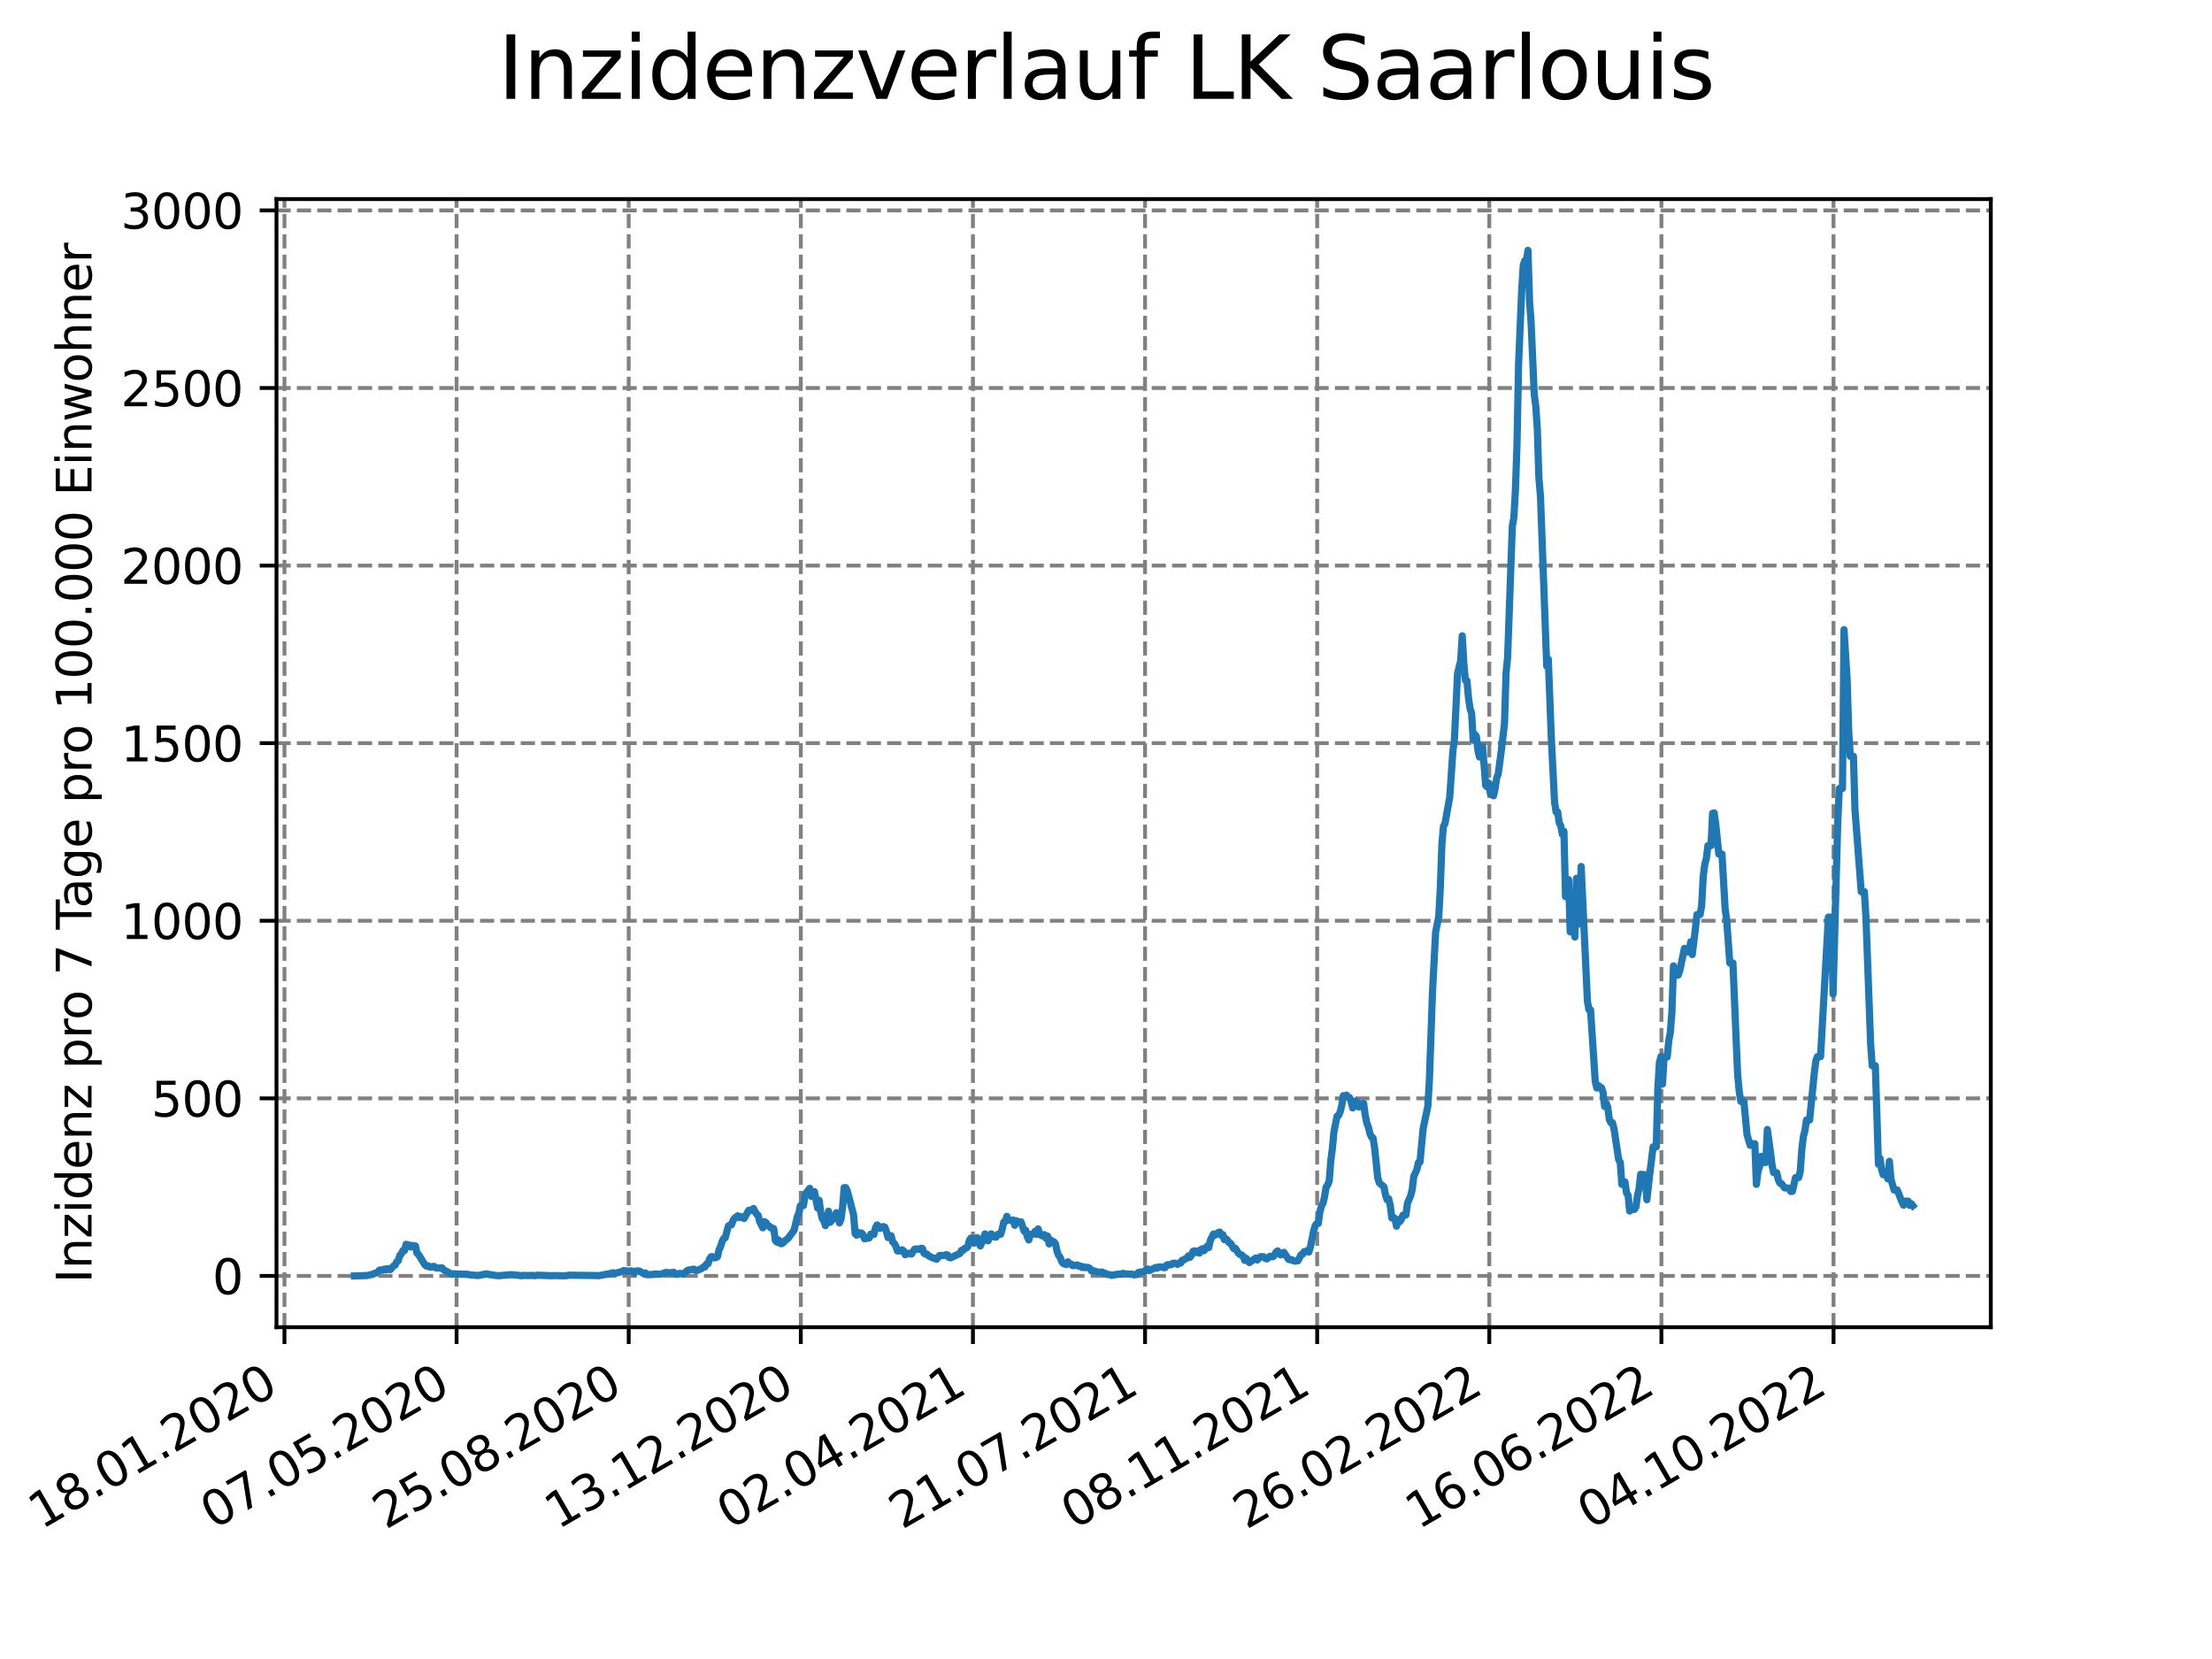 <?xml version="1.0" encoding="utf-8" standalone="no"?>
<!DOCTYPE svg PUBLIC "-//W3C//DTD SVG 1.1//EN"
  "http://www.w3.org/Graphics/SVG/1.1/DTD/svg11.dtd">
<svg xmlns:xlink="http://www.w3.org/1999/xlink" width="460.8pt" height="345.6pt" viewBox="0 0 460.8 345.6" xmlns="http://www.w3.org/2000/svg" version="1.1">
 <defs>
  <style type="text/css">*{stroke-linejoin: round; stroke-linecap: butt}</style>
 </defs>
 <g id="figure_1">
  <g id="patch_1">
   <path d="M 0 345.6 
L 460.8 345.6 
L 460.8 0 
L 0 0 
z
" style="fill: #ffffff"/>
  </g>
  <g id="axes_1">
   <g id="patch_2">
    <path d="M 57.6 276.48 
L 414.72 276.48 
L 414.72 41.472 
L 57.6 41.472 
z
" style="fill: #ffffff"/>
   </g>
   <g id="matplotlib.axis_1">
    <g id="xtick_1">
     <g id="line2d_1">
      <path d="M 59.26 276.48 
L 59.26 41.472 
" clip-path="url(#p419dc18f4a)" style="fill: none; stroke-dasharray: 2.96,1.28; stroke-dashoffset: 0; stroke: #808080; stroke-width: 0.8"/>
     </g>
     <g id="line2d_2">
      <defs>
       <path id="m45677c96bc" d="M 0 0 
L 0 3.5 
" style="stroke: #000000; stroke-width: 0.8"/>
      </defs>
      <g>
       <use xlink:href="#m45677c96bc" x="59.26" y="276.48" style="stroke: #000000; stroke-width: 0.8"/>
      </g>
     </g>
     <g id="text_1">
      <!-- 18.01.2020 -->
      <g transform="translate(8.634 318.689) rotate(-30) scale(0.1 -0.1)">
       <defs>
        <path id="DejaVuSans-31" d="M 794 531 
L 1825 531 
L 1825 4091 
L 703 3866 
L 703 4441 
L 1819 4666 
L 2450 4666 
L 2450 531 
L 3481 531 
L 3481 0 
L 794 0 
L 794 531 
z
" transform="scale(0.016)"/>
        <path id="DejaVuSans-38" d="M 2034 2216 
Q 1584 2216 1326 1975 
Q 1069 1734 1069 1313 
Q 1069 891 1326 650 
Q 1584 409 2034 409 
Q 2484 409 2743 651 
Q 3003 894 3003 1313 
Q 3003 1734 2745 1975 
Q 2488 2216 2034 2216 
z
M 1403 2484 
Q 997 2584 770 2862 
Q 544 3141 544 3541 
Q 544 4100 942 4425 
Q 1341 4750 2034 4750 
Q 2731 4750 3128 4425 
Q 3525 4100 3525 3541 
Q 3525 3141 3298 2862 
Q 3072 2584 2669 2484 
Q 3125 2378 3379 2068 
Q 3634 1759 3634 1313 
Q 3634 634 3220 271 
Q 2806 -91 2034 -91 
Q 1263 -91 848 271 
Q 434 634 434 1313 
Q 434 1759 690 2068 
Q 947 2378 1403 2484 
z
M 1172 3481 
Q 1172 3119 1398 2916 
Q 1625 2713 2034 2713 
Q 2441 2713 2670 2916 
Q 2900 3119 2900 3481 
Q 2900 3844 2670 4047 
Q 2441 4250 2034 4250 
Q 1625 4250 1398 4047 
Q 1172 3844 1172 3481 
z
" transform="scale(0.016)"/>
        <path id="DejaVuSans-2e" d="M 684 794 
L 1344 794 
L 1344 0 
L 684 0 
L 684 794 
z
" transform="scale(0.016)"/>
        <path id="DejaVuSans-30" d="M 2034 4250 
Q 1547 4250 1301 3770 
Q 1056 3291 1056 2328 
Q 1056 1369 1301 889 
Q 1547 409 2034 409 
Q 2525 409 2770 889 
Q 3016 1369 3016 2328 
Q 3016 3291 2770 3770 
Q 2525 4250 2034 4250 
z
M 2034 4750 
Q 2819 4750 3233 4129 
Q 3647 3509 3647 2328 
Q 3647 1150 3233 529 
Q 2819 -91 2034 -91 
Q 1250 -91 836 529 
Q 422 1150 422 2328 
Q 422 3509 836 4129 
Q 1250 4750 2034 4750 
z
" transform="scale(0.016)"/>
        <path id="DejaVuSans-32" d="M 1228 531 
L 3431 531 
L 3431 0 
L 469 0 
L 469 531 
Q 828 903 1448 1529 
Q 2069 2156 2228 2338 
Q 2531 2678 2651 2914 
Q 2772 3150 2772 3378 
Q 2772 3750 2511 3984 
Q 2250 4219 1831 4219 
Q 1534 4219 1204 4116 
Q 875 4013 500 3803 
L 500 4441 
Q 881 4594 1212 4672 
Q 1544 4750 1819 4750 
Q 2544 4750 2975 4387 
Q 3406 4025 3406 3419 
Q 3406 3131 3298 2873 
Q 3191 2616 2906 2266 
Q 2828 2175 2409 1742 
Q 1991 1309 1228 531 
z
" transform="scale(0.016)"/>
       </defs>
       <use xlink:href="#DejaVuSans-31"/>
       <use xlink:href="#DejaVuSans-38" x="63.623"/>
       <use xlink:href="#DejaVuSans-2e" x="127.246"/>
       <use xlink:href="#DejaVuSans-30" x="159.033"/>
       <use xlink:href="#DejaVuSans-31" x="222.656"/>
       <use xlink:href="#DejaVuSans-2e" x="286.279"/>
       <use xlink:href="#DejaVuSans-32" x="318.066"/>
       <use xlink:href="#DejaVuSans-30" x="381.689"/>
       <use xlink:href="#DejaVuSans-32" x="445.312"/>
       <use xlink:href="#DejaVuSans-30" x="508.936"/>
      </g>
     </g>
    </g>
    <g id="xtick_2">
     <g id="line2d_3">
      <path d="M 95.115 276.48 
L 95.115 41.472 
" clip-path="url(#p419dc18f4a)" style="fill: none; stroke-dasharray: 2.96,1.28; stroke-dashoffset: 0; stroke: #808080; stroke-width: 0.8"/>
     </g>
     <g id="line2d_4">
      <g>
       <use xlink:href="#m45677c96bc" x="95.115" y="276.48" style="stroke: #000000; stroke-width: 0.8"/>
      </g>
     </g>
     <g id="text_2">
      <!-- 07.05.2020 -->
      <g transform="translate(44.49 318.689) rotate(-30) scale(0.1 -0.1)">
       <defs>
        <path id="DejaVuSans-37" d="M 525 4666 
L 3525 4666 
L 3525 4397 
L 1831 0 
L 1172 0 
L 2766 4134 
L 525 4134 
L 525 4666 
z
" transform="scale(0.016)"/>
        <path id="DejaVuSans-35" d="M 691 4666 
L 3169 4666 
L 3169 4134 
L 1269 4134 
L 1269 2991 
Q 1406 3038 1543 3061 
Q 1681 3084 1819 3084 
Q 2600 3084 3056 2656 
Q 3513 2228 3513 1497 
Q 3513 744 3044 326 
Q 2575 -91 1722 -91 
Q 1428 -91 1123 -41 
Q 819 9 494 109 
L 494 744 
Q 775 591 1075 516 
Q 1375 441 1709 441 
Q 2250 441 2565 725 
Q 2881 1009 2881 1497 
Q 2881 1984 2565 2268 
Q 2250 2553 1709 2553 
Q 1456 2553 1204 2497 
Q 953 2441 691 2322 
L 691 4666 
z
" transform="scale(0.016)"/>
       </defs>
       <use xlink:href="#DejaVuSans-30"/>
       <use xlink:href="#DejaVuSans-37" x="63.623"/>
       <use xlink:href="#DejaVuSans-2e" x="127.246"/>
       <use xlink:href="#DejaVuSans-30" x="159.033"/>
       <use xlink:href="#DejaVuSans-35" x="222.656"/>
       <use xlink:href="#DejaVuSans-2e" x="286.279"/>
       <use xlink:href="#DejaVuSans-32" x="318.066"/>
       <use xlink:href="#DejaVuSans-30" x="381.689"/>
       <use xlink:href="#DejaVuSans-32" x="445.312"/>
       <use xlink:href="#DejaVuSans-30" x="508.936"/>
      </g>
     </g>
    </g>
    <g id="xtick_3">
     <g id="line2d_5">
      <path d="M 130.971 276.48 
L 130.971 41.472 
" clip-path="url(#p419dc18f4a)" style="fill: none; stroke-dasharray: 2.96,1.28; stroke-dashoffset: 0; stroke: #808080; stroke-width: 0.8"/>
     </g>
     <g id="line2d_6">
      <g>
       <use xlink:href="#m45677c96bc" x="130.971" y="276.48" style="stroke: #000000; stroke-width: 0.8"/>
      </g>
     </g>
     <g id="text_3">
      <!-- 25.08.2020 -->
      <g transform="translate(80.345 318.689) rotate(-30) scale(0.1 -0.1)">
       <use xlink:href="#DejaVuSans-32"/>
       <use xlink:href="#DejaVuSans-35" x="63.623"/>
       <use xlink:href="#DejaVuSans-2e" x="127.246"/>
       <use xlink:href="#DejaVuSans-30" x="159.033"/>
       <use xlink:href="#DejaVuSans-38" x="222.656"/>
       <use xlink:href="#DejaVuSans-2e" x="286.279"/>
       <use xlink:href="#DejaVuSans-32" x="318.066"/>
       <use xlink:href="#DejaVuSans-30" x="381.689"/>
       <use xlink:href="#DejaVuSans-32" x="445.312"/>
       <use xlink:href="#DejaVuSans-30" x="508.936"/>
      </g>
     </g>
    </g>
    <g id="xtick_4">
     <g id="line2d_7">
      <path d="M 166.826 276.48 
L 166.826 41.472 
" clip-path="url(#p419dc18f4a)" style="fill: none; stroke-dasharray: 2.96,1.28; stroke-dashoffset: 0; stroke: #808080; stroke-width: 0.8"/>
     </g>
     <g id="line2d_8">
      <g>
       <use xlink:href="#m45677c96bc" x="166.826" y="276.48" style="stroke: #000000; stroke-width: 0.8"/>
      </g>
     </g>
     <g id="text_4">
      <!-- 13.12.2020 -->
      <g transform="translate(116.201 318.689) rotate(-30) scale(0.1 -0.1)">
       <defs>
        <path id="DejaVuSans-33" d="M 2597 2516 
Q 3050 2419 3304 2112 
Q 3559 1806 3559 1356 
Q 3559 666 3084 287 
Q 2609 -91 1734 -91 
Q 1441 -91 1130 -33 
Q 819 25 488 141 
L 488 750 
Q 750 597 1062 519 
Q 1375 441 1716 441 
Q 2309 441 2620 675 
Q 2931 909 2931 1356 
Q 2931 1769 2642 2001 
Q 2353 2234 1838 2234 
L 1294 2234 
L 1294 2753 
L 1863 2753 
Q 2328 2753 2575 2939 
Q 2822 3125 2822 3475 
Q 2822 3834 2567 4026 
Q 2313 4219 1838 4219 
Q 1578 4219 1281 4162 
Q 984 4106 628 3988 
L 628 4550 
Q 988 4650 1302 4700 
Q 1616 4750 1894 4750 
Q 2613 4750 3031 4423 
Q 3450 4097 3450 3541 
Q 3450 3153 3228 2886 
Q 3006 2619 2597 2516 
z
" transform="scale(0.016)"/>
       </defs>
       <use xlink:href="#DejaVuSans-31"/>
       <use xlink:href="#DejaVuSans-33" x="63.623"/>
       <use xlink:href="#DejaVuSans-2e" x="127.246"/>
       <use xlink:href="#DejaVuSans-31" x="159.033"/>
       <use xlink:href="#DejaVuSans-32" x="222.656"/>
       <use xlink:href="#DejaVuSans-2e" x="286.279"/>
       <use xlink:href="#DejaVuSans-32" x="318.066"/>
       <use xlink:href="#DejaVuSans-30" x="381.689"/>
       <use xlink:href="#DejaVuSans-32" x="445.312"/>
       <use xlink:href="#DejaVuSans-30" x="508.936"/>
      </g>
     </g>
    </g>
    <g id="xtick_5">
     <g id="line2d_9">
      <path d="M 202.681 276.48 
L 202.681 41.472 
" clip-path="url(#p419dc18f4a)" style="fill: none; stroke-dasharray: 2.96,1.28; stroke-dashoffset: 0; stroke: #808080; stroke-width: 0.8"/>
     </g>
     <g id="line2d_10">
      <g>
       <use xlink:href="#m45677c96bc" x="202.681" y="276.48" style="stroke: #000000; stroke-width: 0.8"/>
      </g>
     </g>
     <g id="text_5">
      <!-- 02.04.2021 -->
      <g transform="translate(152.056 318.689) rotate(-30) scale(0.1 -0.1)">
       <defs>
        <path id="DejaVuSans-34" d="M 2419 4116 
L 825 1625 
L 2419 1625 
L 2419 4116 
z
M 2253 4666 
L 3047 4666 
L 3047 1625 
L 3713 1625 
L 3713 1100 
L 3047 1100 
L 3047 0 
L 2419 0 
L 2419 1100 
L 313 1100 
L 313 1709 
L 2253 4666 
z
" transform="scale(0.016)"/>
       </defs>
       <use xlink:href="#DejaVuSans-30"/>
       <use xlink:href="#DejaVuSans-32" x="63.623"/>
       <use xlink:href="#DejaVuSans-2e" x="127.246"/>
       <use xlink:href="#DejaVuSans-30" x="159.033"/>
       <use xlink:href="#DejaVuSans-34" x="222.656"/>
       <use xlink:href="#DejaVuSans-2e" x="286.279"/>
       <use xlink:href="#DejaVuSans-32" x="318.066"/>
       <use xlink:href="#DejaVuSans-30" x="381.689"/>
       <use xlink:href="#DejaVuSans-32" x="445.312"/>
       <use xlink:href="#DejaVuSans-31" x="508.936"/>
      </g>
     </g>
    </g>
    <g id="xtick_6">
     <g id="line2d_11">
      <path d="M 238.537 276.48 
L 238.537 41.472 
" clip-path="url(#p419dc18f4a)" style="fill: none; stroke-dasharray: 2.96,1.28; stroke-dashoffset: 0; stroke: #808080; stroke-width: 0.8"/>
     </g>
     <g id="line2d_12">
      <g>
       <use xlink:href="#m45677c96bc" x="238.537" y="276.48" style="stroke: #000000; stroke-width: 0.8"/>
      </g>
     </g>
     <g id="text_6">
      <!-- 21.07.2021 -->
      <g transform="translate(187.912 318.689) rotate(-30) scale(0.1 -0.1)">
       <use xlink:href="#DejaVuSans-32"/>
       <use xlink:href="#DejaVuSans-31" x="63.623"/>
       <use xlink:href="#DejaVuSans-2e" x="127.246"/>
       <use xlink:href="#DejaVuSans-30" x="159.033"/>
       <use xlink:href="#DejaVuSans-37" x="222.656"/>
       <use xlink:href="#DejaVuSans-2e" x="286.279"/>
       <use xlink:href="#DejaVuSans-32" x="318.066"/>
       <use xlink:href="#DejaVuSans-30" x="381.689"/>
       <use xlink:href="#DejaVuSans-32" x="445.312"/>
       <use xlink:href="#DejaVuSans-31" x="508.936"/>
      </g>
     </g>
    </g>
    <g id="xtick_7">
     <g id="line2d_13">
      <path d="M 274.392 276.48 
L 274.392 41.472 
" clip-path="url(#p419dc18f4a)" style="fill: none; stroke-dasharray: 2.96,1.28; stroke-dashoffset: 0; stroke: #808080; stroke-width: 0.8"/>
     </g>
     <g id="line2d_14">
      <g>
       <use xlink:href="#m45677c96bc" x="274.392" y="276.48" style="stroke: #000000; stroke-width: 0.8"/>
      </g>
     </g>
     <g id="text_7">
      <!-- 08.11.2021 -->
      <g transform="translate(223.767 318.689) rotate(-30) scale(0.1 -0.1)">
       <use xlink:href="#DejaVuSans-30"/>
       <use xlink:href="#DejaVuSans-38" x="63.623"/>
       <use xlink:href="#DejaVuSans-2e" x="127.246"/>
       <use xlink:href="#DejaVuSans-31" x="159.033"/>
       <use xlink:href="#DejaVuSans-31" x="222.656"/>
       <use xlink:href="#DejaVuSans-2e" x="286.279"/>
       <use xlink:href="#DejaVuSans-32" x="318.066"/>
       <use xlink:href="#DejaVuSans-30" x="381.689"/>
       <use xlink:href="#DejaVuSans-32" x="445.312"/>
       <use xlink:href="#DejaVuSans-31" x="508.936"/>
      </g>
     </g>
    </g>
    <g id="xtick_8">
     <g id="line2d_15">
      <path d="M 310.248 276.48 
L 310.248 41.472 
" clip-path="url(#p419dc18f4a)" style="fill: none; stroke-dasharray: 2.96,1.28; stroke-dashoffset: 0; stroke: #808080; stroke-width: 0.8"/>
     </g>
     <g id="line2d_16">
      <g>
       <use xlink:href="#m45677c96bc" x="310.248" y="276.48" style="stroke: #000000; stroke-width: 0.8"/>
      </g>
     </g>
     <g id="text_8">
      <!-- 26.02.2022 -->
      <g transform="translate(259.622 318.689) rotate(-30) scale(0.1 -0.1)">
       <defs>
        <path id="DejaVuSans-36" d="M 2113 2584 
Q 1688 2584 1439 2293 
Q 1191 2003 1191 1497 
Q 1191 994 1439 701 
Q 1688 409 2113 409 
Q 2538 409 2786 701 
Q 3034 994 3034 1497 
Q 3034 2003 2786 2293 
Q 2538 2584 2113 2584 
z
M 3366 4563 
L 3366 3988 
Q 3128 4100 2886 4159 
Q 2644 4219 2406 4219 
Q 1781 4219 1451 3797 
Q 1122 3375 1075 2522 
Q 1259 2794 1537 2939 
Q 1816 3084 2150 3084 
Q 2853 3084 3261 2657 
Q 3669 2231 3669 1497 
Q 3669 778 3244 343 
Q 2819 -91 2113 -91 
Q 1303 -91 875 529 
Q 447 1150 447 2328 
Q 447 3434 972 4092 
Q 1497 4750 2381 4750 
Q 2619 4750 2861 4703 
Q 3103 4656 3366 4563 
z
" transform="scale(0.016)"/>
       </defs>
       <use xlink:href="#DejaVuSans-32"/>
       <use xlink:href="#DejaVuSans-36" x="63.623"/>
       <use xlink:href="#DejaVuSans-2e" x="127.246"/>
       <use xlink:href="#DejaVuSans-30" x="159.033"/>
       <use xlink:href="#DejaVuSans-32" x="222.656"/>
       <use xlink:href="#DejaVuSans-2e" x="286.279"/>
       <use xlink:href="#DejaVuSans-32" x="318.066"/>
       <use xlink:href="#DejaVuSans-30" x="381.689"/>
       <use xlink:href="#DejaVuSans-32" x="445.312"/>
       <use xlink:href="#DejaVuSans-32" x="508.936"/>
      </g>
     </g>
    </g>
    <g id="xtick_9">
     <g id="line2d_17">
      <path d="M 346.103 276.48 
L 346.103 41.472 
" clip-path="url(#p419dc18f4a)" style="fill: none; stroke-dasharray: 2.96,1.28; stroke-dashoffset: 0; stroke: #808080; stroke-width: 0.8"/>
     </g>
     <g id="line2d_18">
      <g>
       <use xlink:href="#m45677c96bc" x="346.103" y="276.48" style="stroke: #000000; stroke-width: 0.8"/>
      </g>
     </g>
     <g id="text_9">
      <!-- 16.06.2022 -->
      <g transform="translate(295.478 318.689) rotate(-30) scale(0.1 -0.1)">
       <use xlink:href="#DejaVuSans-31"/>
       <use xlink:href="#DejaVuSans-36" x="63.623"/>
       <use xlink:href="#DejaVuSans-2e" x="127.246"/>
       <use xlink:href="#DejaVuSans-30" x="159.033"/>
       <use xlink:href="#DejaVuSans-36" x="222.656"/>
       <use xlink:href="#DejaVuSans-2e" x="286.279"/>
       <use xlink:href="#DejaVuSans-32" x="318.066"/>
       <use xlink:href="#DejaVuSans-30" x="381.689"/>
       <use xlink:href="#DejaVuSans-32" x="445.312"/>
       <use xlink:href="#DejaVuSans-32" x="508.936"/>
      </g>
     </g>
    </g>
    <g id="xtick_10">
     <g id="line2d_19">
      <path d="M 381.958 276.48 
L 381.958 41.472 
" clip-path="url(#p419dc18f4a)" style="fill: none; stroke-dasharray: 2.96,1.28; stroke-dashoffset: 0; stroke: #808080; stroke-width: 0.8"/>
     </g>
     <g id="line2d_20">
      <g>
       <use xlink:href="#m45677c96bc" x="381.958" y="276.48" style="stroke: #000000; stroke-width: 0.8"/>
      </g>
     </g>
     <g id="text_10">
      <!-- 04.10.2022 -->
      <g transform="translate(331.333 318.689) rotate(-30) scale(0.1 -0.1)">
       <use xlink:href="#DejaVuSans-30"/>
       <use xlink:href="#DejaVuSans-34" x="63.623"/>
       <use xlink:href="#DejaVuSans-2e" x="127.246"/>
       <use xlink:href="#DejaVuSans-31" x="159.033"/>
       <use xlink:href="#DejaVuSans-30" x="222.656"/>
       <use xlink:href="#DejaVuSans-2e" x="286.279"/>
       <use xlink:href="#DejaVuSans-32" x="318.066"/>
       <use xlink:href="#DejaVuSans-30" x="381.689"/>
       <use xlink:href="#DejaVuSans-32" x="445.312"/>
       <use xlink:href="#DejaVuSans-32" x="508.936"/>
      </g>
     </g>
    </g>
   </g>
   <g id="matplotlib.axis_2">
    <g id="ytick_1">
     <g id="line2d_21">
      <path d="M 57.6 265.798 
L 414.72 265.798 
" clip-path="url(#p419dc18f4a)" style="fill: none; stroke-dasharray: 2.96,1.28; stroke-dashoffset: 0; stroke: #808080; stroke-width: 0.8"/>
     </g>
     <g id="line2d_22">
      <defs>
       <path id="mf3f70a2816" d="M 0 0 
L -3.5 0 
" style="stroke: #000000; stroke-width: 0.8"/>
      </defs>
      <g>
       <use xlink:href="#mf3f70a2816" x="57.6" y="265.798" style="stroke: #000000; stroke-width: 0.8"/>
      </g>
     </g>
     <g id="text_11">
      <!-- 0 -->
      <g transform="translate(44.237 269.597) scale(0.1 -0.1)">
       <use xlink:href="#DejaVuSans-30"/>
      </g>
     </g>
    </g>
    <g id="ytick_2">
     <g id="line2d_23">
      <path d="M 57.6 228.804 
L 414.72 228.804 
" clip-path="url(#p419dc18f4a)" style="fill: none; stroke-dasharray: 2.96,1.28; stroke-dashoffset: 0; stroke: #808080; stroke-width: 0.8"/>
     </g>
     <g id="line2d_24">
      <g>
       <use xlink:href="#mf3f70a2816" x="57.6" y="228.804" style="stroke: #000000; stroke-width: 0.8"/>
      </g>
     </g>
     <g id="text_12">
      <!-- 500 -->
      <g transform="translate(31.512 232.603) scale(0.1 -0.1)">
       <use xlink:href="#DejaVuSans-35"/>
       <use xlink:href="#DejaVuSans-30" x="63.623"/>
       <use xlink:href="#DejaVuSans-30" x="127.246"/>
      </g>
     </g>
    </g>
    <g id="ytick_3">
     <g id="line2d_25">
      <path d="M 57.6 191.809 
L 414.72 191.809 
" clip-path="url(#p419dc18f4a)" style="fill: none; stroke-dasharray: 2.96,1.28; stroke-dashoffset: 0; stroke: #808080; stroke-width: 0.8"/>
     </g>
     <g id="line2d_26">
      <g>
       <use xlink:href="#mf3f70a2816" x="57.6" y="191.809" style="stroke: #000000; stroke-width: 0.8"/>
      </g>
     </g>
     <g id="text_13">
      <!-- 1000 -->
      <g transform="translate(25.15 195.608) scale(0.1 -0.1)">
       <use xlink:href="#DejaVuSans-31"/>
       <use xlink:href="#DejaVuSans-30" x="63.623"/>
       <use xlink:href="#DejaVuSans-30" x="127.246"/>
       <use xlink:href="#DejaVuSans-30" x="190.869"/>
      </g>
     </g>
    </g>
    <g id="ytick_4">
     <g id="line2d_27">
      <path d="M 57.6 154.815 
L 414.72 154.815 
" clip-path="url(#p419dc18f4a)" style="fill: none; stroke-dasharray: 2.96,1.28; stroke-dashoffset: 0; stroke: #808080; stroke-width: 0.8"/>
     </g>
     <g id="line2d_28">
      <g>
       <use xlink:href="#mf3f70a2816" x="57.6" y="154.815" style="stroke: #000000; stroke-width: 0.8"/>
      </g>
     </g>
     <g id="text_14">
      <!-- 1500 -->
      <g transform="translate(25.15 158.614) scale(0.1 -0.1)">
       <use xlink:href="#DejaVuSans-31"/>
       <use xlink:href="#DejaVuSans-35" x="63.623"/>
       <use xlink:href="#DejaVuSans-30" x="127.246"/>
       <use xlink:href="#DejaVuSans-30" x="190.869"/>
      </g>
     </g>
    </g>
    <g id="ytick_5">
     <g id="line2d_29">
      <path d="M 57.6 117.821 
L 414.72 117.821 
" clip-path="url(#p419dc18f4a)" style="fill: none; stroke-dasharray: 2.96,1.28; stroke-dashoffset: 0; stroke: #808080; stroke-width: 0.8"/>
     </g>
     <g id="line2d_30">
      <g>
       <use xlink:href="#mf3f70a2816" x="57.6" y="117.821" style="stroke: #000000; stroke-width: 0.8"/>
      </g>
     </g>
     <g id="text_15">
      <!-- 2000 -->
      <g transform="translate(25.15 121.62) scale(0.1 -0.1)">
       <use xlink:href="#DejaVuSans-32"/>
       <use xlink:href="#DejaVuSans-30" x="63.623"/>
       <use xlink:href="#DejaVuSans-30" x="127.246"/>
       <use xlink:href="#DejaVuSans-30" x="190.869"/>
      </g>
     </g>
    </g>
    <g id="ytick_6">
     <g id="line2d_31">
      <path d="M 57.6 80.826 
L 414.72 80.826 
" clip-path="url(#p419dc18f4a)" style="fill: none; stroke-dasharray: 2.96,1.28; stroke-dashoffset: 0; stroke: #808080; stroke-width: 0.8"/>
     </g>
     <g id="line2d_32">
      <g>
       <use xlink:href="#mf3f70a2816" x="57.6" y="80.826" style="stroke: #000000; stroke-width: 0.8"/>
      </g>
     </g>
     <g id="text_16">
      <!-- 2500 -->
      <g transform="translate(25.15 84.625) scale(0.1 -0.1)">
       <use xlink:href="#DejaVuSans-32"/>
       <use xlink:href="#DejaVuSans-35" x="63.623"/>
       <use xlink:href="#DejaVuSans-30" x="127.246"/>
       <use xlink:href="#DejaVuSans-30" x="190.869"/>
      </g>
     </g>
    </g>
    <g id="ytick_7">
     <g id="line2d_33">
      <path d="M 57.6 43.832 
L 414.72 43.832 
" clip-path="url(#p419dc18f4a)" style="fill: none; stroke-dasharray: 2.96,1.28; stroke-dashoffset: 0; stroke: #808080; stroke-width: 0.8"/>
     </g>
     <g id="line2d_34">
      <g>
       <use xlink:href="#mf3f70a2816" x="57.6" y="43.832" style="stroke: #000000; stroke-width: 0.8"/>
      </g>
     </g>
     <g id="text_17">
      <!-- 3000 -->
      <g transform="translate(25.15 47.631) scale(0.1 -0.1)">
       <use xlink:href="#DejaVuSans-33"/>
       <use xlink:href="#DejaVuSans-30" x="63.623"/>
       <use xlink:href="#DejaVuSans-30" x="127.246"/>
       <use xlink:href="#DejaVuSans-30" x="190.869"/>
      </g>
     </g>
    </g>
    <g id="text_18">
     <!-- Inzidenz pro 7 Tage pro 100.000 Einwohner -->
     <g transform="translate(19.07 267.301) rotate(-90) scale(0.1 -0.1)">
      <defs>
       <path id="DejaVuSans-49" d="M 628 4666 
L 1259 4666 
L 1259 0 
L 628 0 
L 628 4666 
z
" transform="scale(0.016)"/>
       <path id="DejaVuSans-6e" d="M 3513 2113 
L 3513 0 
L 2938 0 
L 2938 2094 
Q 2938 2591 2744 2837 
Q 2550 3084 2163 3084 
Q 1697 3084 1428 2787 
Q 1159 2491 1159 1978 
L 1159 0 
L 581 0 
L 581 3500 
L 1159 3500 
L 1159 2956 
Q 1366 3272 1645 3428 
Q 1925 3584 2291 3584 
Q 2894 3584 3203 3211 
Q 3513 2838 3513 2113 
z
" transform="scale(0.016)"/>
       <path id="DejaVuSans-7a" d="M 353 3500 
L 3084 3500 
L 3084 2975 
L 922 459 
L 3084 459 
L 3084 0 
L 275 0 
L 275 525 
L 2438 3041 
L 353 3041 
L 353 3500 
z
" transform="scale(0.016)"/>
       <path id="DejaVuSans-69" d="M 603 3500 
L 1178 3500 
L 1178 0 
L 603 0 
L 603 3500 
z
M 603 4863 
L 1178 4863 
L 1178 4134 
L 603 4134 
L 603 4863 
z
" transform="scale(0.016)"/>
       <path id="DejaVuSans-64" d="M 2906 2969 
L 2906 4863 
L 3481 4863 
L 3481 0 
L 2906 0 
L 2906 525 
Q 2725 213 2448 61 
Q 2172 -91 1784 -91 
Q 1150 -91 751 415 
Q 353 922 353 1747 
Q 353 2572 751 3078 
Q 1150 3584 1784 3584 
Q 2172 3584 2448 3432 
Q 2725 3281 2906 2969 
z
M 947 1747 
Q 947 1113 1208 752 
Q 1469 391 1925 391 
Q 2381 391 2643 752 
Q 2906 1113 2906 1747 
Q 2906 2381 2643 2742 
Q 2381 3103 1925 3103 
Q 1469 3103 1208 2742 
Q 947 2381 947 1747 
z
" transform="scale(0.016)"/>
       <path id="DejaVuSans-65" d="M 3597 1894 
L 3597 1613 
L 953 1613 
Q 991 1019 1311 708 
Q 1631 397 2203 397 
Q 2534 397 2845 478 
Q 3156 559 3463 722 
L 3463 178 
Q 3153 47 2828 -22 
Q 2503 -91 2169 -91 
Q 1331 -91 842 396 
Q 353 884 353 1716 
Q 353 2575 817 3079 
Q 1281 3584 2069 3584 
Q 2775 3584 3186 3129 
Q 3597 2675 3597 1894 
z
M 3022 2063 
Q 3016 2534 2758 2815 
Q 2500 3097 2075 3097 
Q 1594 3097 1305 2825 
Q 1016 2553 972 2059 
L 3022 2063 
z
" transform="scale(0.016)"/>
       <path id="DejaVuSans-20" transform="scale(0.016)"/>
       <path id="DejaVuSans-70" d="M 1159 525 
L 1159 -1331 
L 581 -1331 
L 581 3500 
L 1159 3500 
L 1159 2969 
Q 1341 3281 1617 3432 
Q 1894 3584 2278 3584 
Q 2916 3584 3314 3078 
Q 3713 2572 3713 1747 
Q 3713 922 3314 415 
Q 2916 -91 2278 -91 
Q 1894 -91 1617 61 
Q 1341 213 1159 525 
z
M 3116 1747 
Q 3116 2381 2855 2742 
Q 2594 3103 2138 3103 
Q 1681 3103 1420 2742 
Q 1159 2381 1159 1747 
Q 1159 1113 1420 752 
Q 1681 391 2138 391 
Q 2594 391 2855 752 
Q 3116 1113 3116 1747 
z
" transform="scale(0.016)"/>
       <path id="DejaVuSans-72" d="M 2631 2963 
Q 2534 3019 2420 3045 
Q 2306 3072 2169 3072 
Q 1681 3072 1420 2755 
Q 1159 2438 1159 1844 
L 1159 0 
L 581 0 
L 581 3500 
L 1159 3500 
L 1159 2956 
Q 1341 3275 1631 3429 
Q 1922 3584 2338 3584 
Q 2397 3584 2469 3576 
Q 2541 3569 2628 3553 
L 2631 2963 
z
" transform="scale(0.016)"/>
       <path id="DejaVuSans-6f" d="M 1959 3097 
Q 1497 3097 1228 2736 
Q 959 2375 959 1747 
Q 959 1119 1226 758 
Q 1494 397 1959 397 
Q 2419 397 2687 759 
Q 2956 1122 2956 1747 
Q 2956 2369 2687 2733 
Q 2419 3097 1959 3097 
z
M 1959 3584 
Q 2709 3584 3137 3096 
Q 3566 2609 3566 1747 
Q 3566 888 3137 398 
Q 2709 -91 1959 -91 
Q 1206 -91 779 398 
Q 353 888 353 1747 
Q 353 2609 779 3096 
Q 1206 3584 1959 3584 
z
" transform="scale(0.016)"/>
       <path id="DejaVuSans-54" d="M -19 4666 
L 3928 4666 
L 3928 4134 
L 2272 4134 
L 2272 0 
L 1638 0 
L 1638 4134 
L -19 4134 
L -19 4666 
z
" transform="scale(0.016)"/>
       <path id="DejaVuSans-61" d="M 2194 1759 
Q 1497 1759 1228 1600 
Q 959 1441 959 1056 
Q 959 750 1161 570 
Q 1363 391 1709 391 
Q 2188 391 2477 730 
Q 2766 1069 2766 1631 
L 2766 1759 
L 2194 1759 
z
M 3341 1997 
L 3341 0 
L 2766 0 
L 2766 531 
Q 2569 213 2275 61 
Q 1981 -91 1556 -91 
Q 1019 -91 701 211 
Q 384 513 384 1019 
Q 384 1609 779 1909 
Q 1175 2209 1959 2209 
L 2766 2209 
L 2766 2266 
Q 2766 2663 2505 2880 
Q 2244 3097 1772 3097 
Q 1472 3097 1187 3025 
Q 903 2953 641 2809 
L 641 3341 
Q 956 3463 1253 3523 
Q 1550 3584 1831 3584 
Q 2591 3584 2966 3190 
Q 3341 2797 3341 1997 
z
" transform="scale(0.016)"/>
       <path id="DejaVuSans-67" d="M 2906 1791 
Q 2906 2416 2648 2759 
Q 2391 3103 1925 3103 
Q 1463 3103 1205 2759 
Q 947 2416 947 1791 
Q 947 1169 1205 825 
Q 1463 481 1925 481 
Q 2391 481 2648 825 
Q 2906 1169 2906 1791 
z
M 3481 434 
Q 3481 -459 3084 -895 
Q 2688 -1331 1869 -1331 
Q 1566 -1331 1297 -1286 
Q 1028 -1241 775 -1147 
L 775 -588 
Q 1028 -725 1275 -790 
Q 1522 -856 1778 -856 
Q 2344 -856 2625 -561 
Q 2906 -266 2906 331 
L 2906 616 
Q 2728 306 2450 153 
Q 2172 0 1784 0 
Q 1141 0 747 490 
Q 353 981 353 1791 
Q 353 2603 747 3093 
Q 1141 3584 1784 3584 
Q 2172 3584 2450 3431 
Q 2728 3278 2906 2969 
L 2906 3500 
L 3481 3500 
L 3481 434 
z
" transform="scale(0.016)"/>
       <path id="DejaVuSans-45" d="M 628 4666 
L 3578 4666 
L 3578 4134 
L 1259 4134 
L 1259 2753 
L 3481 2753 
L 3481 2222 
L 1259 2222 
L 1259 531 
L 3634 531 
L 3634 0 
L 628 0 
L 628 4666 
z
" transform="scale(0.016)"/>
       <path id="DejaVuSans-77" d="M 269 3500 
L 844 3500 
L 1563 769 
L 2278 3500 
L 2956 3500 
L 3675 769 
L 4391 3500 
L 4966 3500 
L 4050 0 
L 3372 0 
L 2619 2869 
L 1863 0 
L 1184 0 
L 269 3500 
z
" transform="scale(0.016)"/>
       <path id="DejaVuSans-68" d="M 3513 2113 
L 3513 0 
L 2938 0 
L 2938 2094 
Q 2938 2591 2744 2837 
Q 2550 3084 2163 3084 
Q 1697 3084 1428 2787 
Q 1159 2491 1159 1978 
L 1159 0 
L 581 0 
L 581 4863 
L 1159 4863 
L 1159 2956 
Q 1366 3272 1645 3428 
Q 1925 3584 2291 3584 
Q 2894 3584 3203 3211 
Q 3513 2838 3513 2113 
z
" transform="scale(0.016)"/>
      </defs>
      <use xlink:href="#DejaVuSans-49"/>
      <use xlink:href="#DejaVuSans-6e" x="29.492"/>
      <use xlink:href="#DejaVuSans-7a" x="92.871"/>
      <use xlink:href="#DejaVuSans-69" x="145.361"/>
      <use xlink:href="#DejaVuSans-64" x="173.145"/>
      <use xlink:href="#DejaVuSans-65" x="236.621"/>
      <use xlink:href="#DejaVuSans-6e" x="298.145"/>
      <use xlink:href="#DejaVuSans-7a" x="361.523"/>
      <use xlink:href="#DejaVuSans-20" x="414.014"/>
      <use xlink:href="#DejaVuSans-70" x="445.801"/>
      <use xlink:href="#DejaVuSans-72" x="509.277"/>
      <use xlink:href="#DejaVuSans-6f" x="548.141"/>
      <use xlink:href="#DejaVuSans-20" x="609.322"/>
      <use xlink:href="#DejaVuSans-37" x="641.109"/>
      <use xlink:href="#DejaVuSans-20" x="704.732"/>
      <use xlink:href="#DejaVuSans-54" x="736.52"/>
      <use xlink:href="#DejaVuSans-61" x="781.104"/>
      <use xlink:href="#DejaVuSans-67" x="842.383"/>
      <use xlink:href="#DejaVuSans-65" x="905.859"/>
      <use xlink:href="#DejaVuSans-20" x="967.383"/>
      <use xlink:href="#DejaVuSans-70" x="999.17"/>
      <use xlink:href="#DejaVuSans-72" x="1062.646"/>
      <use xlink:href="#DejaVuSans-6f" x="1101.51"/>
      <use xlink:href="#DejaVuSans-20" x="1162.691"/>
      <use xlink:href="#DejaVuSans-31" x="1194.479"/>
      <use xlink:href="#DejaVuSans-30" x="1258.102"/>
      <use xlink:href="#DejaVuSans-30" x="1321.725"/>
      <use xlink:href="#DejaVuSans-2e" x="1385.348"/>
      <use xlink:href="#DejaVuSans-30" x="1417.135"/>
      <use xlink:href="#DejaVuSans-30" x="1480.758"/>
      <use xlink:href="#DejaVuSans-30" x="1544.381"/>
      <use xlink:href="#DejaVuSans-20" x="1608.004"/>
      <use xlink:href="#DejaVuSans-45" x="1639.791"/>
      <use xlink:href="#DejaVuSans-69" x="1702.975"/>
      <use xlink:href="#DejaVuSans-6e" x="1730.758"/>
      <use xlink:href="#DejaVuSans-77" x="1794.137"/>
      <use xlink:href="#DejaVuSans-6f" x="1875.924"/>
      <use xlink:href="#DejaVuSans-68" x="1937.105"/>
      <use xlink:href="#DejaVuSans-6e" x="2000.484"/>
      <use xlink:href="#DejaVuSans-65" x="2063.863"/>
      <use xlink:href="#DejaVuSans-72" x="2125.387"/>
     </g>
    </g>
   </g>
   <g id="line2d_35">
    <path d="M 73.833 265.798 
L 76.44 265.722 
L 77.744 265.417 
L 78.07 265.227 
L 78.396 265.189 
L 78.722 264.96 
L 79.048 264.579 
L 79.374 264.541 
L 79.7 264.617 
L 80.026 264.389 
L 80.352 264.541 
L 80.678 264.275 
L 81.004 264.465 
L 81.33 264.465 
L 81.982 263.704 
L 82.308 263.551 
L 82.634 262.866 
L 82.96 262.638 
L 83.286 261.533 
L 83.611 261.191 
L 83.937 260.505 
L 84.263 260.505 
L 84.589 259.211 
L 84.915 259.401 
L 85.241 259.363 
L 85.567 259.782 
L 85.893 259.439 
L 86.219 259.591 
L 86.545 259.553 
L 86.871 261.076 
L 87.197 261.343 
L 88.501 263.475 
L 88.827 263.742 
L 89.153 263.666 
L 89.479 263.932 
L 89.805 263.97 
L 90.131 263.818 
L 90.457 263.818 
L 90.783 264.122 
L 91.434 264.161 
L 92.086 264.122 
L 92.412 264.541 
L 94.042 265.379 
L 94.368 265.417 
L 94.694 265.341 
L 95.346 265.417 
L 95.998 265.417 
L 97.302 265.455 
L 98.28 265.607 
L 99.257 265.684 
L 99.583 265.722 
L 101.213 265.379 
L 103.169 265.684 
L 103.821 265.76 
L 106.429 265.531 
L 107.406 265.607 
L 108.71 265.76 
L 109.036 265.684 
L 110.014 265.722 
L 110.992 265.684 
L 111.318 265.76 
L 111.97 265.646 
L 113.926 265.722 
L 114.903 265.76 
L 115.555 265.722 
L 116.533 265.76 
L 117.837 265.76 
L 118.489 265.646 
L 124.356 265.722 
L 124.682 265.76 
L 126.638 265.379 
L 126.964 265.341 
L 127.616 265.151 
L 128.268 265.227 
L 129.572 264.884 
L 129.898 264.694 
L 131.201 264.808 
L 131.527 264.732 
L 131.853 264.884 
L 132.179 265.189 
L 132.505 264.77 
L 133.157 264.77 
L 134.135 265.341 
L 134.461 265.189 
L 134.787 265.531 
L 136.091 265.493 
L 136.417 265.379 
L 137.069 265.455 
L 137.721 265.417 
L 138.372 265.189 
L 138.698 265.074 
L 139.676 265.151 
L 140.328 265.036 
L 140.98 265.455 
L 141.306 265.417 
L 141.632 265.265 
L 142.284 265.417 
L 143.262 264.617 
L 144.566 264.389 
L 144.892 264.656 
L 145.218 264.656 
L 146.195 264.237 
L 146.521 263.932 
L 146.847 263.932 
L 147.173 263.323 
L 147.499 263.247 
L 147.825 262.295 
L 148.151 261.8 
L 148.477 261.8 
L 148.803 262.028 
L 149.129 261.99 
L 149.455 261.8 
L 149.781 260.391 
L 150.107 259.668 
L 150.433 258.64 
L 150.759 257.992 
L 151.085 257.84 
L 151.737 255.403 
L 152.063 255.175 
L 152.389 255.137 
L 152.715 254.223 
L 153.041 253.766 
L 153.693 253.271 
L 154.018 253.652 
L 154.344 253.461 
L 154.67 253.575 
L 154.996 253.842 
L 155.974 252.129 
L 156.3 252.091 
L 156.626 252.167 
L 156.952 251.748 
L 157.604 252.928 
L 157.93 253.157 
L 158.256 254.489 
L 158.908 255.784 
L 159.234 254.489 
L 159.56 254.68 
L 159.886 255.289 
L 160.212 255.403 
L 160.538 255.784 
L 160.864 255.784 
L 161.19 255.974 
L 161.516 258.411 
L 161.841 258.754 
L 162.167 258.297 
L 162.493 259.02 
L 162.819 259.096 
L 163.145 258.906 
L 163.471 258.487 
L 164.123 258.03 
L 165.427 256.279 
L 166.079 253.499 
L 166.405 252.7 
L 166.731 251.177 
L 167.057 251.253 
L 167.383 251.139 
L 167.709 248.778 
L 168.687 247.559 
L 169.013 249.235 
L 169.339 249.083 
L 169.664 248.245 
L 170.316 251.634 
L 170.642 250.034 
L 170.968 252.509 
L 171.294 253.88 
L 171.62 254.299 
L 171.946 255.327 
L 172.272 254.299 
L 172.598 252.319 
L 172.924 254.642 
L 173.902 253.499 
L 174.228 252.624 
L 174.554 253.347 
L 174.88 254.756 
L 175.206 253.918 
L 175.532 251.481 
L 175.858 247.407 
L 176.184 247.407 
L 176.51 248.093 
L 177.813 253.042 
L 178.139 257.002 
L 178.465 257.307 
L 178.791 256.736 
L 179.117 257.117 
L 179.443 256.85 
L 179.769 257.155 
L 180.095 258.068 
L 181.073 257.878 
L 181.399 257.078 
L 181.725 257.231 
L 182.051 257.155 
L 182.377 255.784 
L 182.703 255.175 
L 183.029 255.403 
L 183.355 255.898 
L 184.007 255.517 
L 184.333 255.632 
L 184.659 256.545 
L 184.985 257.802 
L 185.31 257.726 
L 185.636 257.421 
L 185.962 258.716 
L 186.288 259.02 
L 186.614 259.591 
L 186.94 260.581 
L 187.266 260.62 
L 187.592 260.543 
L 187.918 260.353 
L 188.244 260.581 
L 188.57 261.381 
L 189.222 261.076 
L 189.874 261.229 
L 190.526 260.239 
L 190.852 260.163 
L 191.504 260.277 
L 191.83 260.048 
L 192.156 260.086 
L 192.482 261.076 
L 192.808 261.267 
L 193.133 261.267 
L 193.459 261.648 
L 194.437 262.104 
L 194.763 262.104 
L 195.089 262.333 
L 195.741 261.533 
L 196.393 261.533 
L 196.719 261.533 
L 197.045 261.381 
L 197.371 261.419 
L 197.697 261.952 
L 198.023 262.028 
L 199.979 261.114 
L 200.305 260.467 
L 200.631 260.467 
L 200.956 260.048 
L 201.282 260.01 
L 201.608 259.706 
L 201.934 258.411 
L 202.26 257.916 
L 202.586 258.83 
L 202.912 258.982 
L 203.238 257.916 
L 203.564 257.84 
L 204.216 259.553 
L 204.542 258.868 
L 205.194 257.04 
L 205.52 258.335 
L 205.846 258.487 
L 206.172 257.231 
L 206.498 257.04 
L 206.824 257.65 
L 207.15 257.573 
L 207.476 257.726 
L 207.802 257.155 
L 208.128 257.04 
L 208.454 257.117 
L 208.779 256.05 
L 209.105 254.565 
L 209.431 254.451 
L 209.757 253.385 
L 210.083 254.185 
L 210.735 254.223 
L 211.061 254.147 
L 211.387 255.251 
L 211.713 254.299 
L 212.039 254.527 
L 212.691 254.527 
L 213.343 256.469 
L 213.669 256.279 
L 213.995 257.612 
L 214.321 258.297 
L 214.647 257.155 
L 215.299 257.078 
L 215.625 256.507 
L 215.951 257.155 
L 216.277 256.012 
L 216.602 257.078 
L 216.928 257.383 
L 217.254 257.497 
L 217.58 257.193 
L 217.906 257.954 
L 218.232 257.497 
L 218.558 259.135 
L 218.884 258.297 
L 219.21 258.64 
L 219.536 258.678 
L 219.862 259.058 
L 220.188 260.62 
L 220.514 261.495 
L 220.84 261.914 
L 221.166 262.79 
L 221.492 263.209 
L 222.144 263.437 
L 222.47 262.866 
L 222.796 263.285 
L 223.122 263.323 
L 223.448 263.666 
L 224.425 263.513 
L 224.751 263.78 
L 225.077 263.742 
L 225.403 264.046 
L 225.729 263.894 
L 226.055 264.084 
L 226.381 264.008 
L 226.707 264.046 
L 227.033 264.237 
L 227.359 264.732 
L 227.685 264.694 
L 228.663 264.998 
L 229.641 264.998 
L 229.967 265.227 
L 230.293 265.265 
L 230.619 265.493 
L 231.271 265.531 
L 231.597 265.684 
L 232.9 265.417 
L 233.552 265.417 
L 233.878 265.265 
L 234.856 265.417 
L 235.834 265.417 
L 236.16 265.569 
L 236.812 265.493 
L 237.138 265.074 
L 237.79 264.96 
L 238.116 264.96 
L 238.442 264.808 
L 238.768 264.465 
L 239.094 264.351 
L 239.42 264.694 
L 240.723 264.046 
L 241.049 264.199 
L 241.375 263.932 
L 242.027 263.932 
L 242.353 264.084 
L 242.679 264.084 
L 243.005 263.551 
L 243.331 263.437 
L 243.657 263.513 
L 243.983 263.437 
L 244.309 263.171 
L 244.635 263.133 
L 244.961 263.209 
L 245.287 263.399 
L 245.613 263.094 
L 245.939 263.133 
L 246.265 262.523 
L 246.591 262.485 
L 246.917 262.219 
L 247.243 262.104 
L 247.569 261.609 
L 247.895 261.914 
L 248.22 261.457 
L 248.546 260.658 
L 248.872 260.581 
L 249.198 260.924 
L 249.524 260.581 
L 249.85 261.038 
L 250.176 260.315 
L 250.502 260.125 
L 250.828 260.543 
L 251.48 259.591 
L 251.806 259.896 
L 252.132 258.411 
L 252.784 257.078 
L 253.11 257.307 
L 253.762 256.774 
L 254.088 256.66 
L 254.414 257.345 
L 254.74 257.193 
L 255.066 258.259 
L 255.392 258.068 
L 255.718 258.373 
L 256.043 258.868 
L 256.369 259.02 
L 257.021 260.125 
L 257.347 260.048 
L 257.999 261.076 
L 258.325 261.343 
L 258.651 261.419 
L 258.977 261.724 
L 259.303 262.561 
L 259.629 262.143 
L 260.281 263.018 
L 261.585 262.066 
L 261.911 262.485 
L 262.563 261.8 
L 263.215 261.8 
L 263.541 262.104 
L 263.866 262.257 
L 264.192 262.066 
L 264.518 261.724 
L 264.844 261.686 
L 265.17 261.8 
L 265.496 261.495 
L 265.822 260.848 
L 266.148 260.581 
L 266.8 261.419 
L 267.452 260.886 
L 268.43 262.333 
L 268.756 262.447 
L 269.082 262.409 
L 269.408 262.638 
L 269.734 262.714 
L 270.386 262.638 
L 271.038 261.381 
L 271.364 261.267 
L 271.689 260.734 
L 272.015 260.772 
L 272.341 260.505 
L 272.667 260.81 
L 272.993 259.706 
L 273.645 256.469 
L 273.971 255.327 
L 274.297 254.908 
L 274.623 254.87 
L 274.949 252.471 
L 275.275 251.253 
L 275.601 250.682 
L 275.927 249.311 
L 276.253 247.293 
L 276.579 246.836 
L 276.905 245.96 
L 277.231 241.772 
L 277.557 239.259 
L 277.883 235.794 
L 278.535 232.52 
L 278.861 232.367 
L 279.187 231.606 
L 279.512 230.311 
L 279.838 228.255 
L 280.164 228.293 
L 280.49 228.141 
L 280.816 228.56 
L 281.142 228.636 
L 281.468 229.435 
L 281.794 230.806 
L 282.12 229.435 
L 282.446 229.359 
L 282.772 229.664 
L 283.098 230.616 
L 283.424 229.968 
L 284.076 229.854 
L 284.402 232.329 
L 284.728 233.928 
L 285.054 234.766 
L 285.38 236.137 
L 285.706 236.86 
L 286.032 237.051 
L 286.358 239.145 
L 287.01 245.351 
L 287.335 246.417 
L 288.313 247.255 
L 288.639 249.006 
L 288.965 249.92 
L 289.291 249.73 
L 289.617 251.101 
L 289.943 253.728 
L 290.269 253.614 
L 290.595 253.842 
L 290.921 255.441 
L 291.247 254.07 
L 291.573 254.527 
L 291.899 254.07 
L 292.225 253.157 
L 292.551 253.195 
L 292.877 253.119 
L 293.203 250.644 
L 293.855 249.121 
L 294.181 247.864 
L 294.507 245.085 
L 295.158 243.638 
L 295.484 242.191 
L 295.81 242.077 
L 296.462 235.109 
L 297.44 230.501 
L 297.766 225.057 
L 298.418 206.59 
L 299.07 194.139 
L 299.722 190.941 
L 300.048 184.849 
L 300.374 175.863 
L 300.7 172.131 
L 301.026 171.522 
L 302.004 166.077 
L 302.656 156.558 
L 302.981 154.083 
L 303.633 140.338 
L 304.285 137.634 
L 304.611 132.456 
L 304.937 138.168 
L 305.263 141.709 
L 305.589 141.785 
L 305.915 145.44 
L 306.241 147.61 
L 306.567 148.562 
L 306.893 154.197 
L 307.219 152.979 
L 307.545 153.398 
L 307.871 156.254 
L 308.197 157.7 
L 308.523 157.662 
L 308.849 155.492 
L 309.501 163.64 
L 309.827 163.945 
L 310.153 163.145 
L 310.479 165.354 
L 310.804 164.706 
L 311.13 165.773 
L 311.456 164.288 
L 311.782 162.079 
L 312.108 161.242 
L 312.76 156.292 
L 313.412 150.771 
L 313.738 140.186 
L 314.064 136.949 
L 315.042 109.649 
L 315.368 107.821 
L 315.694 101.995 
L 316.02 92.515 
L 316.346 75.914 
L 316.998 60.417 
L 317.324 55.238 
L 317.65 54.286 
L 317.976 54.363 
L 318.302 52.154 
L 318.627 62.701 
L 318.953 67.118 
L 319.605 82.082 
L 319.931 84.633 
L 320.257 89.43 
L 320.583 99.597 
L 320.909 103.366 
L 322.213 138.777 
L 322.539 137.33 
L 323.191 154.274 
L 323.843 167.105 
L 324.169 169.161 
L 324.495 169.161 
L 324.821 171.408 
L 325.147 172.093 
L 325.473 173.807 
L 325.799 173.197 
L 326.125 186.79 
L 326.45 183.249 
L 326.776 183.249 
L 327.102 194.139 
L 327.428 192.844 
L 327.754 192.502 
L 328.08 195.205 
L 328.406 182.983 
L 328.732 192.464 
L 329.058 192.464 
L 329.384 180.508 
L 330.688 208.57 
L 331.014 210.359 
L 331.34 210.359 
L 332.318 225.285 
L 332.644 226.656 
L 332.97 226.123 
L 333.296 226.58 
L 333.622 226.58 
L 333.948 227.57 
L 334.273 230.501 
L 334.599 229.816 
L 334.925 230.654 
L 335.251 233.205 
L 335.577 233.89 
L 335.903 233.89 
L 336.229 235.147 
L 336.881 239.487 
L 337.207 241.62 
L 337.533 242.153 
L 337.859 246.722 
L 338.185 246.722 
L 338.511 246.227 
L 338.837 248.511 
L 339.163 248.968 
L 339.489 252.281 
L 339.815 251.938 
L 340.467 251.938 
L 340.793 251.443 
L 341.119 249.044 
L 341.445 247.674 
L 341.771 244.628 
L 342.422 244.704 
L 342.748 244.704 
L 343.074 249.92 
L 343.726 244.095 
L 344.378 238.916 
L 345.03 238.916 
L 345.356 226.884 
L 345.682 221.363 
L 346.008 220.107 
L 346.334 225.818 
L 346.66 220.183 
L 347.312 220.183 
L 347.638 216.794 
L 347.964 215.043 
L 348.29 210.854 
L 348.616 201.221 
L 348.942 203.125 
L 349.594 203.125 
L 349.919 202.249 
L 350.897 197.566 
L 351.223 198.289 
L 351.875 198.289 
L 352.201 196.195 
L 352.527 198.86 
L 353.179 193.492 
L 353.505 190.522 
L 354.157 190.522 
L 354.483 188.656 
L 354.809 182.64 
L 355.135 180.051 
L 355.461 178.871 
L 355.787 176.167 
L 356.439 176.167 
L 356.765 169.428 
L 357.091 169.352 
L 357.417 171.636 
L 358.068 177.919 
L 358.72 177.919 
L 359.372 189.227 
L 359.698 191.702 
L 360.35 200.612 
L 361.002 200.612 
L 361.654 216.185 
L 361.98 223.762 
L 362.306 227.303 
L 362.632 229.435 
L 363.284 229.435 
L 363.936 236.365 
L 364.588 238.574 
L 364.914 238.269 
L 365.565 238.269 
L 365.891 246.722 
L 366.217 244.018 
L 366.543 243.028 
L 366.869 240.896 
L 367.195 242.153 
L 367.847 242.153 
L 368.173 235.299 
L 368.825 240.02 
L 369.151 242.724 
L 369.477 244.285 
L 370.129 244.285 
L 370.455 245.77 
L 370.781 246.455 
L 371.107 246.57 
L 371.759 247.445 
L 372.737 247.521 
L 373.063 248.207 
L 373.388 248.169 
L 374.04 245.313 
L 374.692 245.313 
L 375.018 244.095 
L 375.344 239.564 
L 375.67 236.784 
L 375.996 235.528 
L 376.322 233.319 
L 376.974 233.319 
L 377.952 223.534 
L 378.278 221.021 
L 378.604 220.107 
L 379.256 220.107 
L 380.886 191.055 
L 381.537 191.055 
L 381.863 207.085 
L 382.841 171.141 
L 383.167 164.25 
L 383.819 164.25 
L 384.145 131.162 
L 384.797 141.632 
L 385.123 152.484 
L 385.449 157.548 
L 386.101 157.548 
L 386.427 168.704 
L 387.731 185.762 
L 388.383 185.762 
L 388.709 191.055 
L 389.686 217.403 
L 390.012 222.011 
L 390.664 222.011 
L 391.316 242.533 
L 391.642 241.315 
L 391.968 243.6 
L 392.294 244.704 
L 392.946 244.704 
L 393.272 245.58 
L 393.598 241.924 
L 393.924 245.656 
L 394.576 247.902 
L 395.228 247.902 
L 396.206 250.377 
L 396.532 251.062 
L 396.857 250.225 
L 397.509 250.225 
L 397.835 251.101 
L 398.161 250.758 
L 398.487 251.177 
L 398.487 251.177 
" clip-path="url(#p419dc18f4a)" style="fill: none; stroke: #1f77b4; stroke-width: 1.5; stroke-linecap: square"/>
   </g>
   <g id="patch_3">
    <path d="M 57.6 276.48 
L 57.6 41.472 
" style="fill: none; stroke: #000000; stroke-width: 0.8; stroke-linejoin: miter; stroke-linecap: square"/>
   </g>
   <g id="patch_4">
    <path d="M 414.72 276.48 
L 414.72 41.472 
" style="fill: none; stroke: #000000; stroke-width: 0.8; stroke-linejoin: miter; stroke-linecap: square"/>
   </g>
   <g id="patch_5">
    <path d="M 57.6 276.48 
L 414.72 276.48 
" style="fill: none; stroke: #000000; stroke-width: 0.8; stroke-linejoin: miter; stroke-linecap: square"/>
   </g>
   <g id="patch_6">
    <path d="M 57.6 41.472 
L 414.72 41.472 
" style="fill: none; stroke: #000000; stroke-width: 0.8; stroke-linejoin: miter; stroke-linecap: square"/>
   </g>
  </g>
  <g id="text_19">
   <!-- Inzidenzverlauf LK Saarlouis -->
   <g transform="translate(103.705 20.589) scale(0.18 -0.18)">
    <defs>
     <path id="DejaVuSans-76" d="M 191 3500 
L 800 3500 
L 1894 563 
L 2988 3500 
L 3597 3500 
L 2284 0 
L 1503 0 
L 191 3500 
z
" transform="scale(0.016)"/>
     <path id="DejaVuSans-6c" d="M 603 4863 
L 1178 4863 
L 1178 0 
L 603 0 
L 603 4863 
z
" transform="scale(0.016)"/>
     <path id="DejaVuSans-75" d="M 544 1381 
L 544 3500 
L 1119 3500 
L 1119 1403 
Q 1119 906 1312 657 
Q 1506 409 1894 409 
Q 2359 409 2629 706 
Q 2900 1003 2900 1516 
L 2900 3500 
L 3475 3500 
L 3475 0 
L 2900 0 
L 2900 538 
Q 2691 219 2414 64 
Q 2138 -91 1772 -91 
Q 1169 -91 856 284 
Q 544 659 544 1381 
z
M 1991 3584 
L 1991 3584 
z
" transform="scale(0.016)"/>
     <path id="DejaVuSans-66" d="M 2375 4863 
L 2375 4384 
L 1825 4384 
Q 1516 4384 1395 4259 
Q 1275 4134 1275 3809 
L 1275 3500 
L 2222 3500 
L 2222 3053 
L 1275 3053 
L 1275 0 
L 697 0 
L 697 3053 
L 147 3053 
L 147 3500 
L 697 3500 
L 697 3744 
Q 697 4328 969 4595 
Q 1241 4863 1831 4863 
L 2375 4863 
z
" transform="scale(0.016)"/>
     <path id="DejaVuSans-4c" d="M 628 4666 
L 1259 4666 
L 1259 531 
L 3531 531 
L 3531 0 
L 628 0 
L 628 4666 
z
" transform="scale(0.016)"/>
     <path id="DejaVuSans-4b" d="M 628 4666 
L 1259 4666 
L 1259 2694 
L 3353 4666 
L 4166 4666 
L 1850 2491 
L 4331 0 
L 3500 0 
L 1259 2247 
L 1259 0 
L 628 0 
L 628 4666 
z
" transform="scale(0.016)"/>
     <path id="DejaVuSans-53" d="M 3425 4513 
L 3425 3897 
Q 3066 4069 2747 4153 
Q 2428 4238 2131 4238 
Q 1616 4238 1336 4038 
Q 1056 3838 1056 3469 
Q 1056 3159 1242 3001 
Q 1428 2844 1947 2747 
L 2328 2669 
Q 3034 2534 3370 2195 
Q 3706 1856 3706 1288 
Q 3706 609 3251 259 
Q 2797 -91 1919 -91 
Q 1588 -91 1214 -16 
Q 841 59 441 206 
L 441 856 
Q 825 641 1194 531 
Q 1563 422 1919 422 
Q 2459 422 2753 634 
Q 3047 847 3047 1241 
Q 3047 1584 2836 1778 
Q 2625 1972 2144 2069 
L 1759 2144 
Q 1053 2284 737 2584 
Q 422 2884 422 3419 
Q 422 4038 858 4394 
Q 1294 4750 2059 4750 
Q 2388 4750 2728 4690 
Q 3069 4631 3425 4513 
z
" transform="scale(0.016)"/>
     <path id="DejaVuSans-73" d="M 2834 3397 
L 2834 2853 
Q 2591 2978 2328 3040 
Q 2066 3103 1784 3103 
Q 1356 3103 1142 2972 
Q 928 2841 928 2578 
Q 928 2378 1081 2264 
Q 1234 2150 1697 2047 
L 1894 2003 
Q 2506 1872 2764 1633 
Q 3022 1394 3022 966 
Q 3022 478 2636 193 
Q 2250 -91 1575 -91 
Q 1294 -91 989 -36 
Q 684 19 347 128 
L 347 722 
Q 666 556 975 473 
Q 1284 391 1588 391 
Q 1994 391 2212 530 
Q 2431 669 2431 922 
Q 2431 1156 2273 1281 
Q 2116 1406 1581 1522 
L 1381 1569 
Q 847 1681 609 1914 
Q 372 2147 372 2553 
Q 372 3047 722 3315 
Q 1072 3584 1716 3584 
Q 2034 3584 2315 3537 
Q 2597 3491 2834 3397 
z
" transform="scale(0.016)"/>
    </defs>
    <use xlink:href="#DejaVuSans-49"/>
    <use xlink:href="#DejaVuSans-6e" x="29.492"/>
    <use xlink:href="#DejaVuSans-7a" x="92.871"/>
    <use xlink:href="#DejaVuSans-69" x="145.361"/>
    <use xlink:href="#DejaVuSans-64" x="173.145"/>
    <use xlink:href="#DejaVuSans-65" x="236.621"/>
    <use xlink:href="#DejaVuSans-6e" x="298.145"/>
    <use xlink:href="#DejaVuSans-7a" x="361.523"/>
    <use xlink:href="#DejaVuSans-76" x="414.014"/>
    <use xlink:href="#DejaVuSans-65" x="473.193"/>
    <use xlink:href="#DejaVuSans-72" x="534.717"/>
    <use xlink:href="#DejaVuSans-6c" x="575.83"/>
    <use xlink:href="#DejaVuSans-61" x="603.613"/>
    <use xlink:href="#DejaVuSans-75" x="664.893"/>
    <use xlink:href="#DejaVuSans-66" x="728.271"/>
    <use xlink:href="#DejaVuSans-20" x="763.477"/>
    <use xlink:href="#DejaVuSans-4c" x="795.264"/>
    <use xlink:href="#DejaVuSans-4b" x="850.977"/>
    <use xlink:href="#DejaVuSans-20" x="916.553"/>
    <use xlink:href="#DejaVuSans-53" x="948.34"/>
    <use xlink:href="#DejaVuSans-61" x="1011.816"/>
    <use xlink:href="#DejaVuSans-61" x="1073.096"/>
    <use xlink:href="#DejaVuSans-72" x="1134.375"/>
    <use xlink:href="#DejaVuSans-6c" x="1175.488"/>
    <use xlink:href="#DejaVuSans-6f" x="1203.271"/>
    <use xlink:href="#DejaVuSans-75" x="1264.453"/>
    <use xlink:href="#DejaVuSans-69" x="1327.832"/>
    <use xlink:href="#DejaVuSans-73" x="1355.615"/>
   </g>
  </g>
 </g>
 <defs>
  <clipPath id="p419dc18f4a">
   <rect x="57.6" y="41.472" width="357.12" height="235.008"/>
  </clipPath>
 </defs>
</svg>
